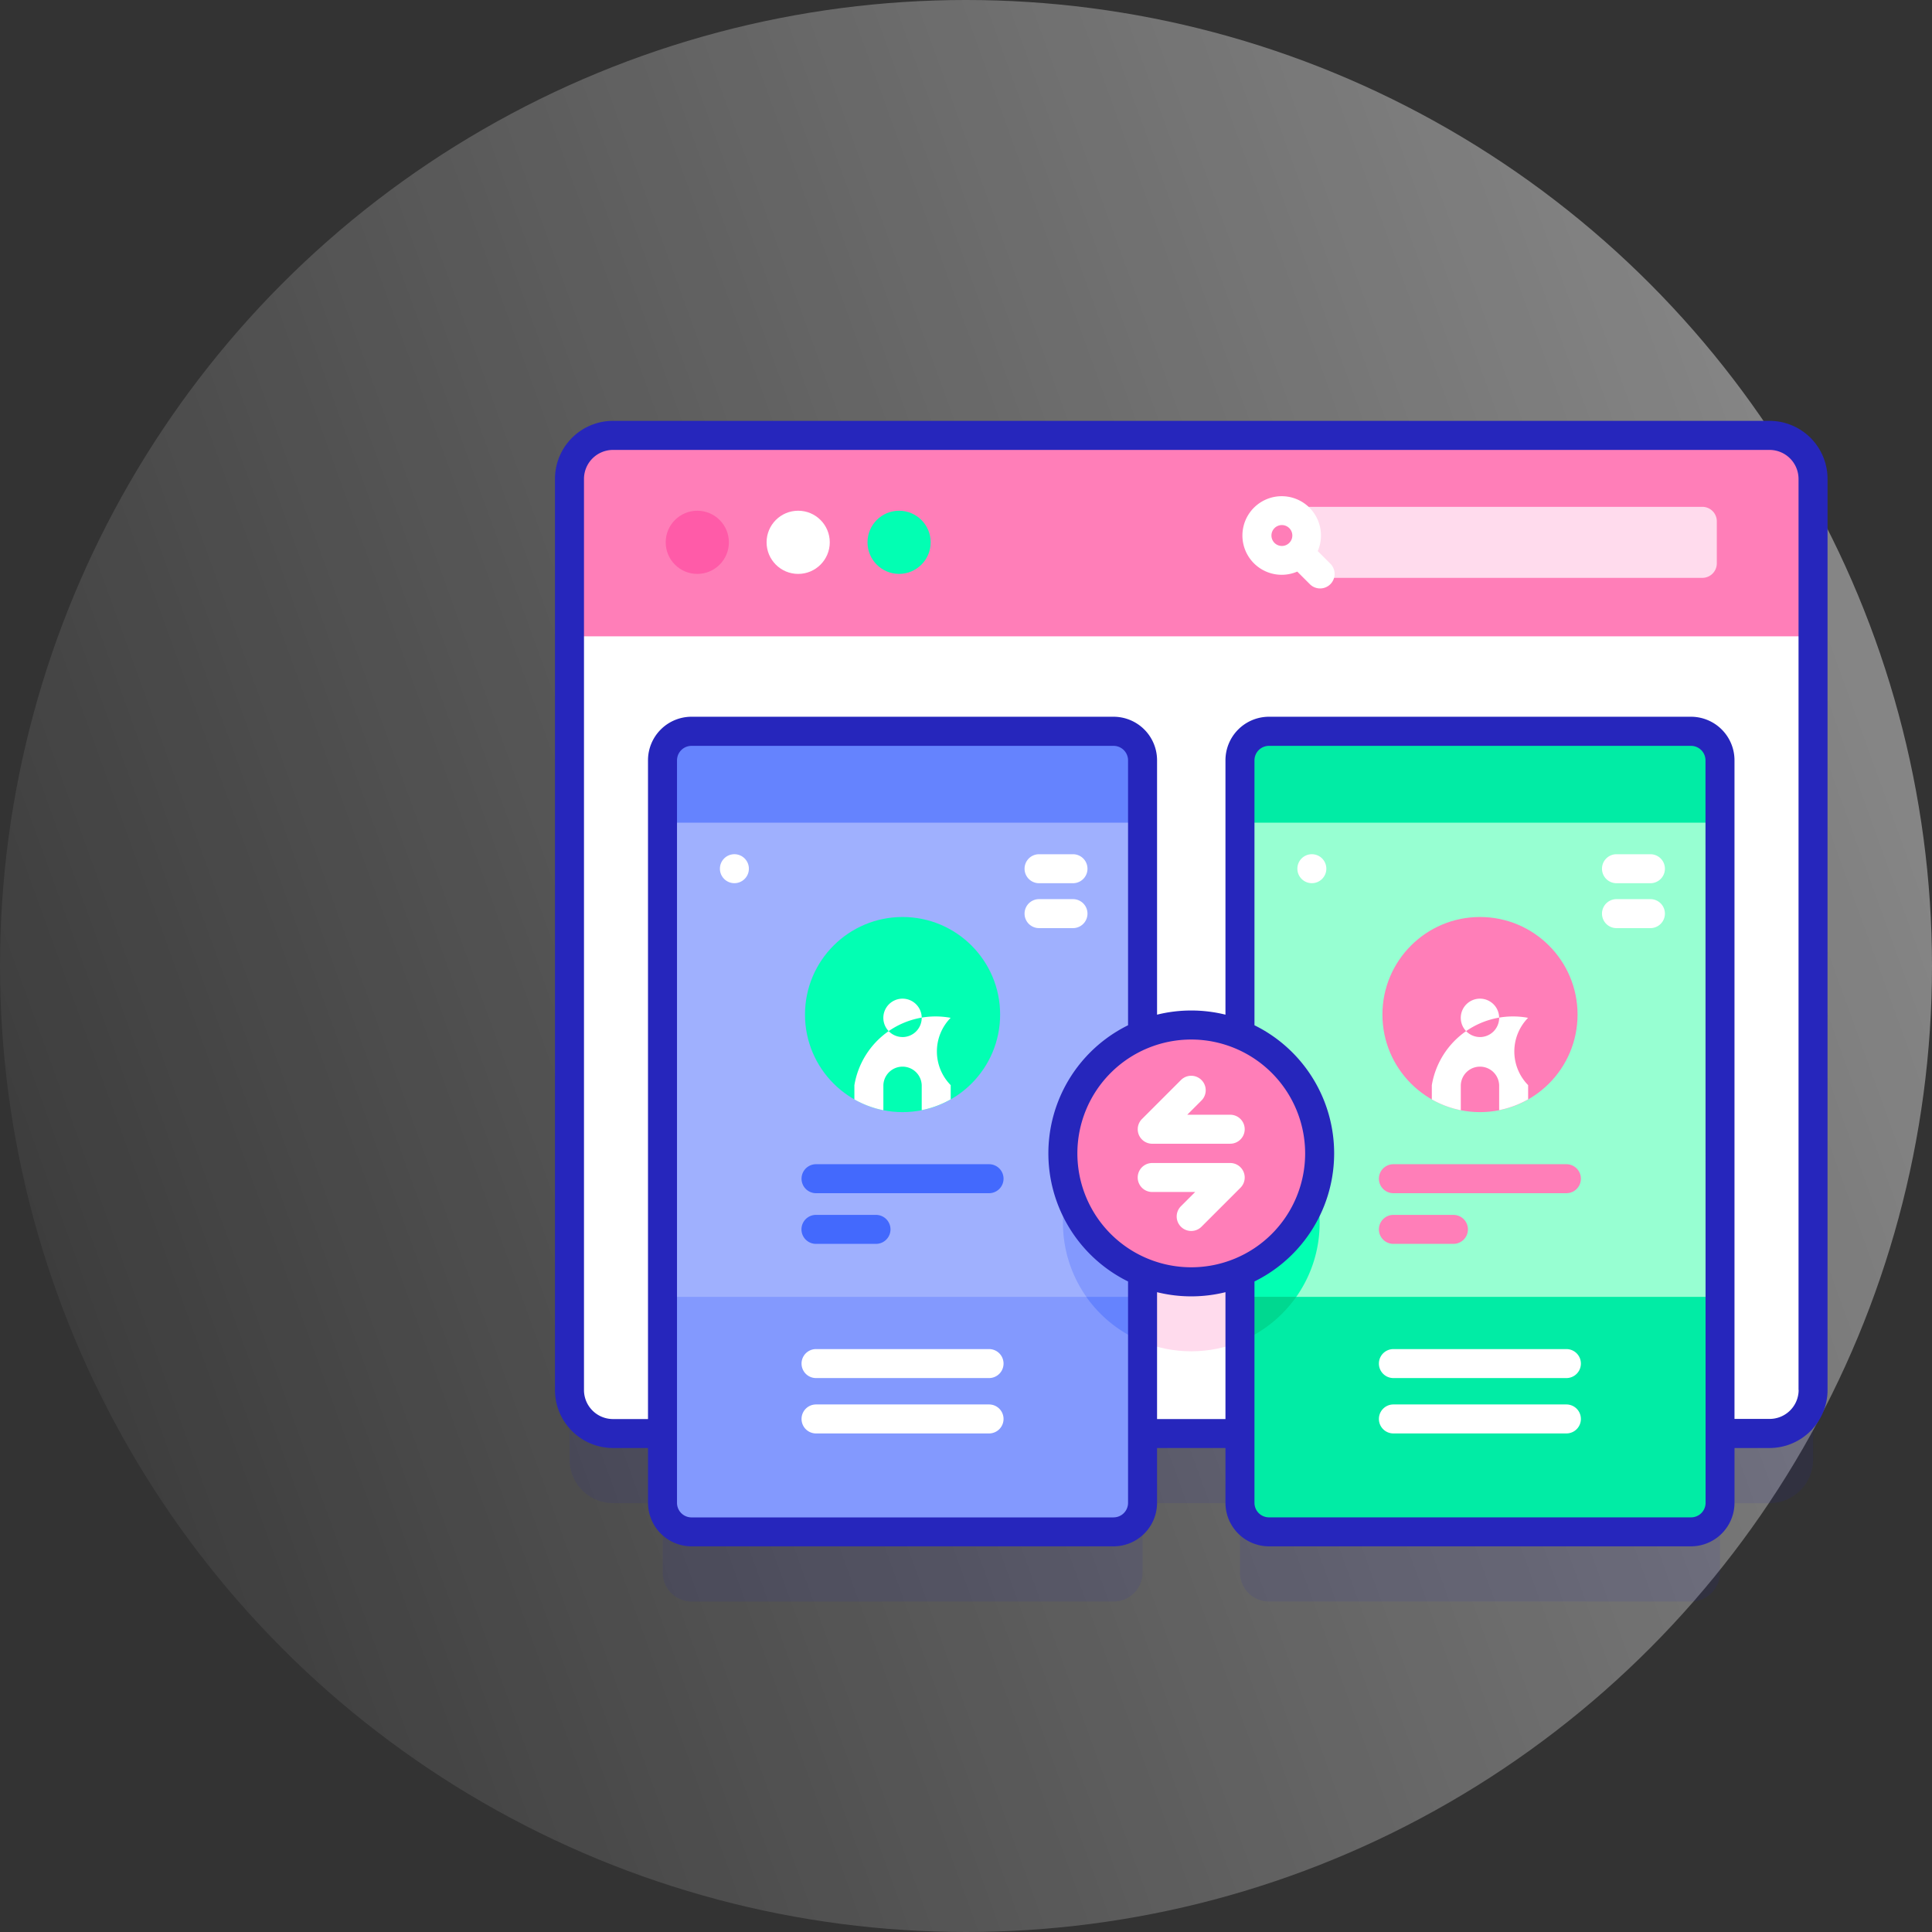 <svg xmlns="http://www.w3.org/2000/svg" xmlns:xlink="http://www.w3.org/1999/xlink" width="74" height="74" viewBox="0 0 74 74">
  <rect x="0" y="0" width="74" height="74" fill="#333333" stroke="none"/>
  <defs>
    <linearGradient id="linear-gradient" x1="0.974" y1="0.238" x2="-0.052" y2="0.609" gradientUnits="objectBoundingBox">
      <stop offset="0" stop-color="#fff"/>
      <stop offset="1" stop-color="#ffffff" stop-opacity="0.071"/>
    </linearGradient>
  </defs>
  <g id="Hybrid_App" data-name="Hybrid App" transform="translate(-187.662 -1357.662)">
    <circle id="Ellipse_376" data-name="Ellipse 376" cx="37" cy="37" r="37" transform="translate(187.662 1357.662)" opacity="0.42" fill="url(#linear-gradient)"/>
    <g id="Hybrid" transform="translate(166.661 1735.917)">
      <g id="Group_65423" data-name="Group 65423" transform="translate(5.729 -441.002)">
        <g id="Group_65421" data-name="Group 65421" transform="translate(36.529 78.867)">
          <g id="Group_65391" data-name="Group 65391" transform="translate(0.555 0.555)">
            <g id="Group_65388" data-name="Group 65388">
              <path id="Path_52098" data-name="Path 52098" d="M87.5,107.867H43.2a1.666,1.666,0,0,0-1.666,1.666v34.9A1.666,1.666,0,0,0,43.2,146.1h1.9v2.659a1.11,1.11,0,0,0,1.11,1.11H62.37a1.11,1.11,0,0,0,1.11-1.11V146.1h3.731v2.659a1.11,1.11,0,0,0,1.11,1.11H84.487a1.11,1.11,0,0,0,1.11-1.11V146.1h1.9a1.666,1.666,0,0,0,1.666-1.666v-34.9a1.666,1.666,0,0,0-1.666-1.666Z" transform="translate(-41.53 -105.202)" fill="#2626bc" opacity="0.1"/>
              <path id="Path_52099" data-name="Path 52099" d="M87.5,122.1H43.2a1.666,1.666,0,0,1-1.666-1.666v-34.9A1.666,1.666,0,0,1,43.2,83.867H87.5a1.666,1.666,0,0,1,1.666,1.666v34.9A1.666,1.666,0,0,1,87.5,122.1Z" transform="translate(-41.53 -83.867)" fill="#fff"/>
              <circle id="Ellipse_570" data-name="Ellipse 570" cx="4.917" cy="4.917" r="4.917" transform="translate(18.898 25.249)" fill="#ffdbed"/>
              <path id="Path_52100" data-name="Path 52100" d="M89.161,91.564V85.533A1.666,1.666,0,0,0,87.5,83.867H43.2a1.666,1.666,0,0,0-1.666,1.666v6.031Z" transform="translate(-41.53 -83.867)" fill="#ff7eb8"/>
            </g>
            <g id="Group_65390" data-name="Group 65390" transform="translate(3.686 2.332)">
              <g id="Group_65389" data-name="Group 65389" transform="translate(0 0.555)">
                <circle id="Ellipse_571" data-name="Ellipse 571" cx="1.21" cy="1.21" r="1.21" fill="#ff5ba8"/>
                <circle id="Ellipse_572" data-name="Ellipse 572" cx="1.21" cy="1.21" r="1.21" transform="translate(3.864)" fill="#fff"/>
                <circle id="Ellipse_573" data-name="Ellipse 573" cx="1.21" cy="1.21" r="1.21" transform="translate(7.729)" fill="#02ffb3"/>
              </g>
              <path id="Path_52101" data-name="Path 52101" d="M311.239,111.24h-15.12v-2.72h15.12a.555.555,0,0,1,.555.555v1.61A.555.555,0,0,1,311.239,111.24Z" transform="translate(-271.534 -108.114)" fill="#ffdbed"/>
              <path id="Path_52102" data-name="Path 52102" d="M276.221,105.307a1.505,1.505,0,1,0-.469,2.446l.483.483a.555.555,0,0,0,.785-.785l-.483-.483a1.507,1.507,0,0,0-.317-1.661Zm-1.344.785a.4.4,0,1,1,0,.559A.4.4,0,0,1,274.877,106.092Z" transform="translate(-251.562 -104.867)" fill="#fff"/>
            </g>
          </g>
          <g id="Group_65417" data-name="Group 65417" transform="translate(4.119 11.892)">
            <g id="Group_65404" data-name="Group 65404">
              <g id="Group_65393" data-name="Group 65393">
                <path id="Path_52103" data-name="Path 52103" d="M92.007,187.07v28.441a1.111,1.111,0,0,1-1.11,1.11H74.73a1.111,1.111,0,0,1-1.11-1.11V187.07a1.111,1.111,0,0,1,1.11-1.11H90.9A1.111,1.111,0,0,1,92.007,187.07Z" transform="translate(-73.62 -185.96)" fill="#9fb0fe"/>
                <path id="Path_52104" data-name="Path 52104" d="M214.771,314.54v9.1a4.92,4.92,0,0,1,0-9.1Z" transform="translate(-196.385 -300.262)" fill="#8399fe"/>
                <path id="Path_52105" data-name="Path 52105" d="M92.007,381.02v7.891a1.111,1.111,0,0,1-1.11,1.11H74.73a1.111,1.111,0,0,1-1.11-1.11V381.02Z" transform="translate(-73.62 -359.36)" fill="#8399fe"/>
                <g id="Group_65392" data-name="Group 65392" transform="translate(0 0)">
                  <path id="Path_52106" data-name="Path 52106" d="M221.945,381.02v1.72a4.927,4.927,0,0,1-2.155-1.72Z" transform="translate(-203.559 -359.36)" fill="#6583fe"/>
                  <path id="Path_52107" data-name="Path 52107" d="M92.009,189.461H73.622v-2.389a1.11,1.11,0,0,1,1.11-1.11H90.9a1.11,1.11,0,0,1,1.11,1.11Z" transform="translate(-73.622 -185.962)" fill="#6583fe"/>
                </g>
              </g>
              <g id="Group_65394" data-name="Group 65394" transform="translate(5.457 7.111)">
                <circle id="Ellipse_574" data-name="Ellipse 574" cx="3.737" cy="3.737" r="3.737" fill="#02ffb3"/>
                <path id="Path_52108" data-name="Path 52108" d="M143.488,270.023a3.153,3.153,0,0,0-3.69,2.58v.544a3.724,3.724,0,0,0,1.11.414V272.6a.735.735,0,0,1,1.469,0v.958a3.723,3.723,0,0,0,1.11-.414V272.6a1.838,1.838,0,0,1,0-2.58Zm-1.846.735a.735.735,0,1,1,.735-.735A.736.736,0,0,1,141.642,270.759Z" transform="translate(-137.906 -266.16)" fill="#fff"/>
              </g>
              <g id="Group_65402" data-name="Group 65402" transform="translate(5.325 4.707)">
                <g id="Group_65395" data-name="Group 65395" transform="translate(0 11.876)">
                  <path id="Path_52109" data-name="Path 52109" d="M128.753,336.4h-6.627a.555.555,0,0,1,0-1.11h6.627a.555.555,0,0,1,0,1.11Z" transform="translate(-121.571 -335.293)" fill="#4369fd"/>
                </g>
                <g id="Group_65396" data-name="Group 65396" transform="translate(0 18.954)">
                  <path id="Path_52110" data-name="Path 52110" d="M128.753,400.145h-6.627a.555.555,0,0,1,0-1.11h6.627a.555.555,0,0,1,0,1.11Z" transform="translate(-121.571 -399.035)" fill="#fff"/>
                </g>
                <g id="Group_65397" data-name="Group 65397" transform="translate(0 21.075)">
                  <path id="Path_52111" data-name="Path 52111" d="M128.753,419.243h-6.627a.555.555,0,0,1,0-1.11h6.627a.555.555,0,0,1,0,1.11Z" transform="translate(-121.571 -418.133)" fill="#fff"/>
                </g>
                <g id="Group_65398" data-name="Group 65398" transform="translate(0 13.814)">
                  <path id="Path_52112" data-name="Path 52112" d="M124.423,353.86h-2.3a.555.555,0,0,1,0-1.11h2.3a.555.555,0,0,1,0,1.11Z" transform="translate(-121.571 -352.75)" fill="#4369fd"/>
                </g>
                <g id="Group_65401" data-name="Group 65401" transform="translate(8.545)">
                  <g id="Group_65399" data-name="Group 65399">
                    <path id="Path_52113" data-name="Path 52113" d="M200.376,229.455h-1.3a.555.555,0,1,1,0-1.11h1.3a.555.555,0,1,1,0,1.11Z" transform="translate(-198.524 -228.345)" fill="#fff"/>
                  </g>
                  <g id="Group_65400" data-name="Group 65400" transform="translate(0 1.72)">
                    <path id="Path_52114" data-name="Path 52114" d="M200.376,244.941h-1.3a.555.555,0,1,1,0-1.11h1.3a.555.555,0,1,1,0,1.11Z" transform="translate(-198.524 -243.831)" fill="#fff"/>
                  </g>
                </g>
              </g>
              <g id="Group_65403" data-name="Group 65403" transform="translate(2.198 4.706)">
                <circle id="Ellipse_575" data-name="Ellipse 575" cx="0.555" cy="0.555" r="0.555" fill="#fff"/>
              </g>
            </g>
            <g id="Group_65416" data-name="Group 65416" transform="translate(22.118)">
              <g id="Group_65405" data-name="Group 65405">
                <path id="Path_52115" data-name="Path 52115" d="M291.187,187.07v28.441a1.111,1.111,0,0,1-1.11,1.11H273.91a1.111,1.111,0,0,1-1.11-1.11V187.07a1.111,1.111,0,0,1,1.11-1.11h16.166A1.111,1.111,0,0,1,291.187,187.07Z" transform="translate(-272.8 -185.96)" fill="#97ffd2"/>
                <path id="Path_52116" data-name="Path 52116" d="M275.851,319.092a4.916,4.916,0,0,1-3.051,4.551v-9.1A4.919,4.919,0,0,1,275.851,319.092Z" transform="translate(-272.8 -300.262)" fill="#02ffb3"/>
                <path id="Path_52117" data-name="Path 52117" d="M291.187,381.02v7.891a1.111,1.111,0,0,1-1.11,1.11H273.91a1.111,1.111,0,0,1-1.11-1.11V381.02Z" transform="translate(-272.8 -359.36)" fill="#01eca5"/>
                <path id="Path_52118" data-name="Path 52118" d="M274.955,381.02a4.927,4.927,0,0,1-2.155,1.72v-1.72Z" transform="translate(-272.8 -359.36)" fill="#00d890"/>
                <path id="Path_52119" data-name="Path 52119" d="M291.186,189.461H272.8v-2.389a1.11,1.11,0,0,1,1.11-1.11h16.166a1.11,1.11,0,0,1,1.11,1.11Z" transform="translate(-272.799 -185.962)" fill="#01eca5"/>
              </g>
              <g id="Group_65406" data-name="Group 65406" transform="translate(5.456 7.111)">
                <circle id="Ellipse_576" data-name="Ellipse 576" cx="3.737" cy="3.737" r="3.737" fill="#ff7eb8"/>
                <path id="Path_52120" data-name="Path 52120" d="M342.665,270.023a3.153,3.153,0,0,0-3.69,2.58v.544a3.724,3.724,0,0,0,1.11.414V272.6a.735.735,0,0,1,1.469,0v.958a3.723,3.723,0,0,0,1.11-.414V272.6a1.838,1.838,0,0,1,0-2.58Zm-1.846.735a.735.735,0,1,1,.735-.735A.736.736,0,0,1,340.819,270.759Z" transform="translate(-337.083 -266.16)" fill="#fff"/>
              </g>
              <g id="Group_65414" data-name="Group 65414" transform="translate(5.324 4.707)">
                <g id="Group_65407" data-name="Group 65407" transform="translate(0 11.876)">
                  <path id="Path_52121" data-name="Path 52121" d="M327.93,336.4H321.3a.555.555,0,1,1,0-1.11h6.627a.555.555,0,1,1,0,1.11Z" transform="translate(-320.748 -335.293)" fill="#ff7eb8"/>
                </g>
                <g id="Group_65408" data-name="Group 65408" transform="translate(0 18.954)">
                  <path id="Path_52122" data-name="Path 52122" d="M327.93,400.145H321.3a.555.555,0,1,1,0-1.11h6.627a.555.555,0,1,1,0,1.11Z" transform="translate(-320.748 -399.035)" fill="#fff"/>
                </g>
                <g id="Group_65409" data-name="Group 65409" transform="translate(0 21.075)">
                  <path id="Path_52123" data-name="Path 52123" d="M327.93,419.243H321.3a.555.555,0,1,1,0-1.11h6.627a.555.555,0,1,1,0,1.11Z" transform="translate(-320.748 -418.133)" fill="#fff"/>
                </g>
                <g id="Group_65410" data-name="Group 65410" transform="translate(0 13.814)">
                  <path id="Path_52124" data-name="Path 52124" d="M323.6,353.86h-2.3a.555.555,0,1,1,0-1.11h2.3a.555.555,0,1,1,0,1.11Z" transform="translate(-320.748 -352.75)" fill="#ff7eb8"/>
                </g>
                <g id="Group_65413" data-name="Group 65413" transform="translate(8.545)">
                  <g id="Group_65411" data-name="Group 65411">
                    <path id="Path_52125" data-name="Path 52125" d="M399.553,229.455h-1.3a.555.555,0,1,1,0-1.11h1.3a.555.555,0,1,1,0,1.11Z" transform="translate(-397.701 -228.345)" fill="#fff"/>
                  </g>
                  <g id="Group_65412" data-name="Group 65412" transform="translate(0 1.72)">
                    <path id="Path_52126" data-name="Path 52126" d="M399.553,244.941h-1.3a.555.555,0,1,1,0-1.11h1.3a.555.555,0,1,1,0,1.11Z" transform="translate(-397.701 -243.831)" fill="#fff"/>
                  </g>
                </g>
              </g>
              <g id="Group_65415" data-name="Group 65415" transform="translate(2.198 4.706)">
                <circle id="Ellipse_577" data-name="Ellipse 577" cx="0.555" cy="0.555" r="0.555" fill="#fff"/>
              </g>
            </g>
          </g>
          <circle id="Ellipse_578" data-name="Ellipse 578" cx="4.917" cy="4.917" r="4.917" transform="translate(19.453 23.139)" fill="#ff7eb8"/>
          <path id="Path_52127" data-name="Path 52127" d="M83.05,78.867H38.75a2.223,2.223,0,0,0-2.221,2.221v34.9a2.223,2.223,0,0,0,2.221,2.221h1.343v2.1a1.668,1.668,0,0,0,1.666,1.666H57.924a1.668,1.668,0,0,0,1.666-1.666v-2.1h2.62v2.1a1.668,1.668,0,0,0,1.666,1.666H80.041a1.668,1.668,0,0,0,1.666-1.666v-2.1H83.05a2.223,2.223,0,0,0,2.221-2.221v-34.9A2.223,2.223,0,0,0,83.05,78.867Zm-25.126,42H41.758a.556.556,0,0,1-.555-.555V91.87a.556.556,0,0,1,.555-.555H57.924a.556.556,0,0,1,.555.555v10.147a5.47,5.47,0,0,0,0,9.813v8.48A.556.556,0,0,1,57.924,120.866Zm7.338-13.942a4.362,4.362,0,1,1-4.362-4.362A4.367,4.367,0,0,1,65.262,106.923ZM59.59,117.1v-4.859a5.455,5.455,0,0,0,2.62,0V117.1ZM80.6,120.31a.556.556,0,0,1-.555.555H63.876a.556.556,0,0,1-.555-.555v-8.48a5.47,5.47,0,0,0,0-9.813V91.87a.556.556,0,0,1,.555-.555H80.041a.556.556,0,0,1,.555.555Zm3.564-4.325a1.112,1.112,0,0,1-1.11,1.11H81.707V91.87A1.668,1.668,0,0,0,80.041,90.2H63.876A1.668,1.668,0,0,0,62.21,91.87v9.741a5.455,5.455,0,0,0-2.62,0V91.87A1.668,1.668,0,0,0,57.924,90.2H41.758a1.668,1.668,0,0,0-1.666,1.666V117.1H38.75a1.112,1.112,0,0,1-1.11-1.11v-34.9a1.112,1.112,0,0,1,1.11-1.11h44.3a1.112,1.112,0,0,1,1.11,1.11v34.9Z" transform="translate(-36.529 -78.867)" fill="#2626bc"/>
          <g id="Group_65420" data-name="Group 65420" transform="translate(22.322 25.084)">
            <g id="Group_65418" data-name="Group 65418" transform="translate(0 0)">
              <path id="Path_52128" data-name="Path 52128" d="M241.094,307.365h-2.987a.555.555,0,0,1-.393-.948l1.493-1.493a.555.555,0,0,1,.785.785l-.545.545h1.646a.555.555,0,0,1,0,1.11Z" transform="translate(-237.552 -304.761)" fill="#fff"/>
            </g>
            <g id="Group_65419" data-name="Group 65419" transform="translate(0 3.341)">
              <path id="Path_52129" data-name="Path 52129" d="M239.6,337.452a.555.555,0,0,1-.393-.948l.545-.545h-1.646a.555.555,0,1,1,0-1.11h2.987a.555.555,0,0,1,.393.948l-1.493,1.493A.554.554,0,0,1,239.6,337.452Z" transform="translate(-237.553 -334.848)" fill="#fff"/>
            </g>
          </g>
        </g>
      </g>
    </g>
  </g>
</svg>

